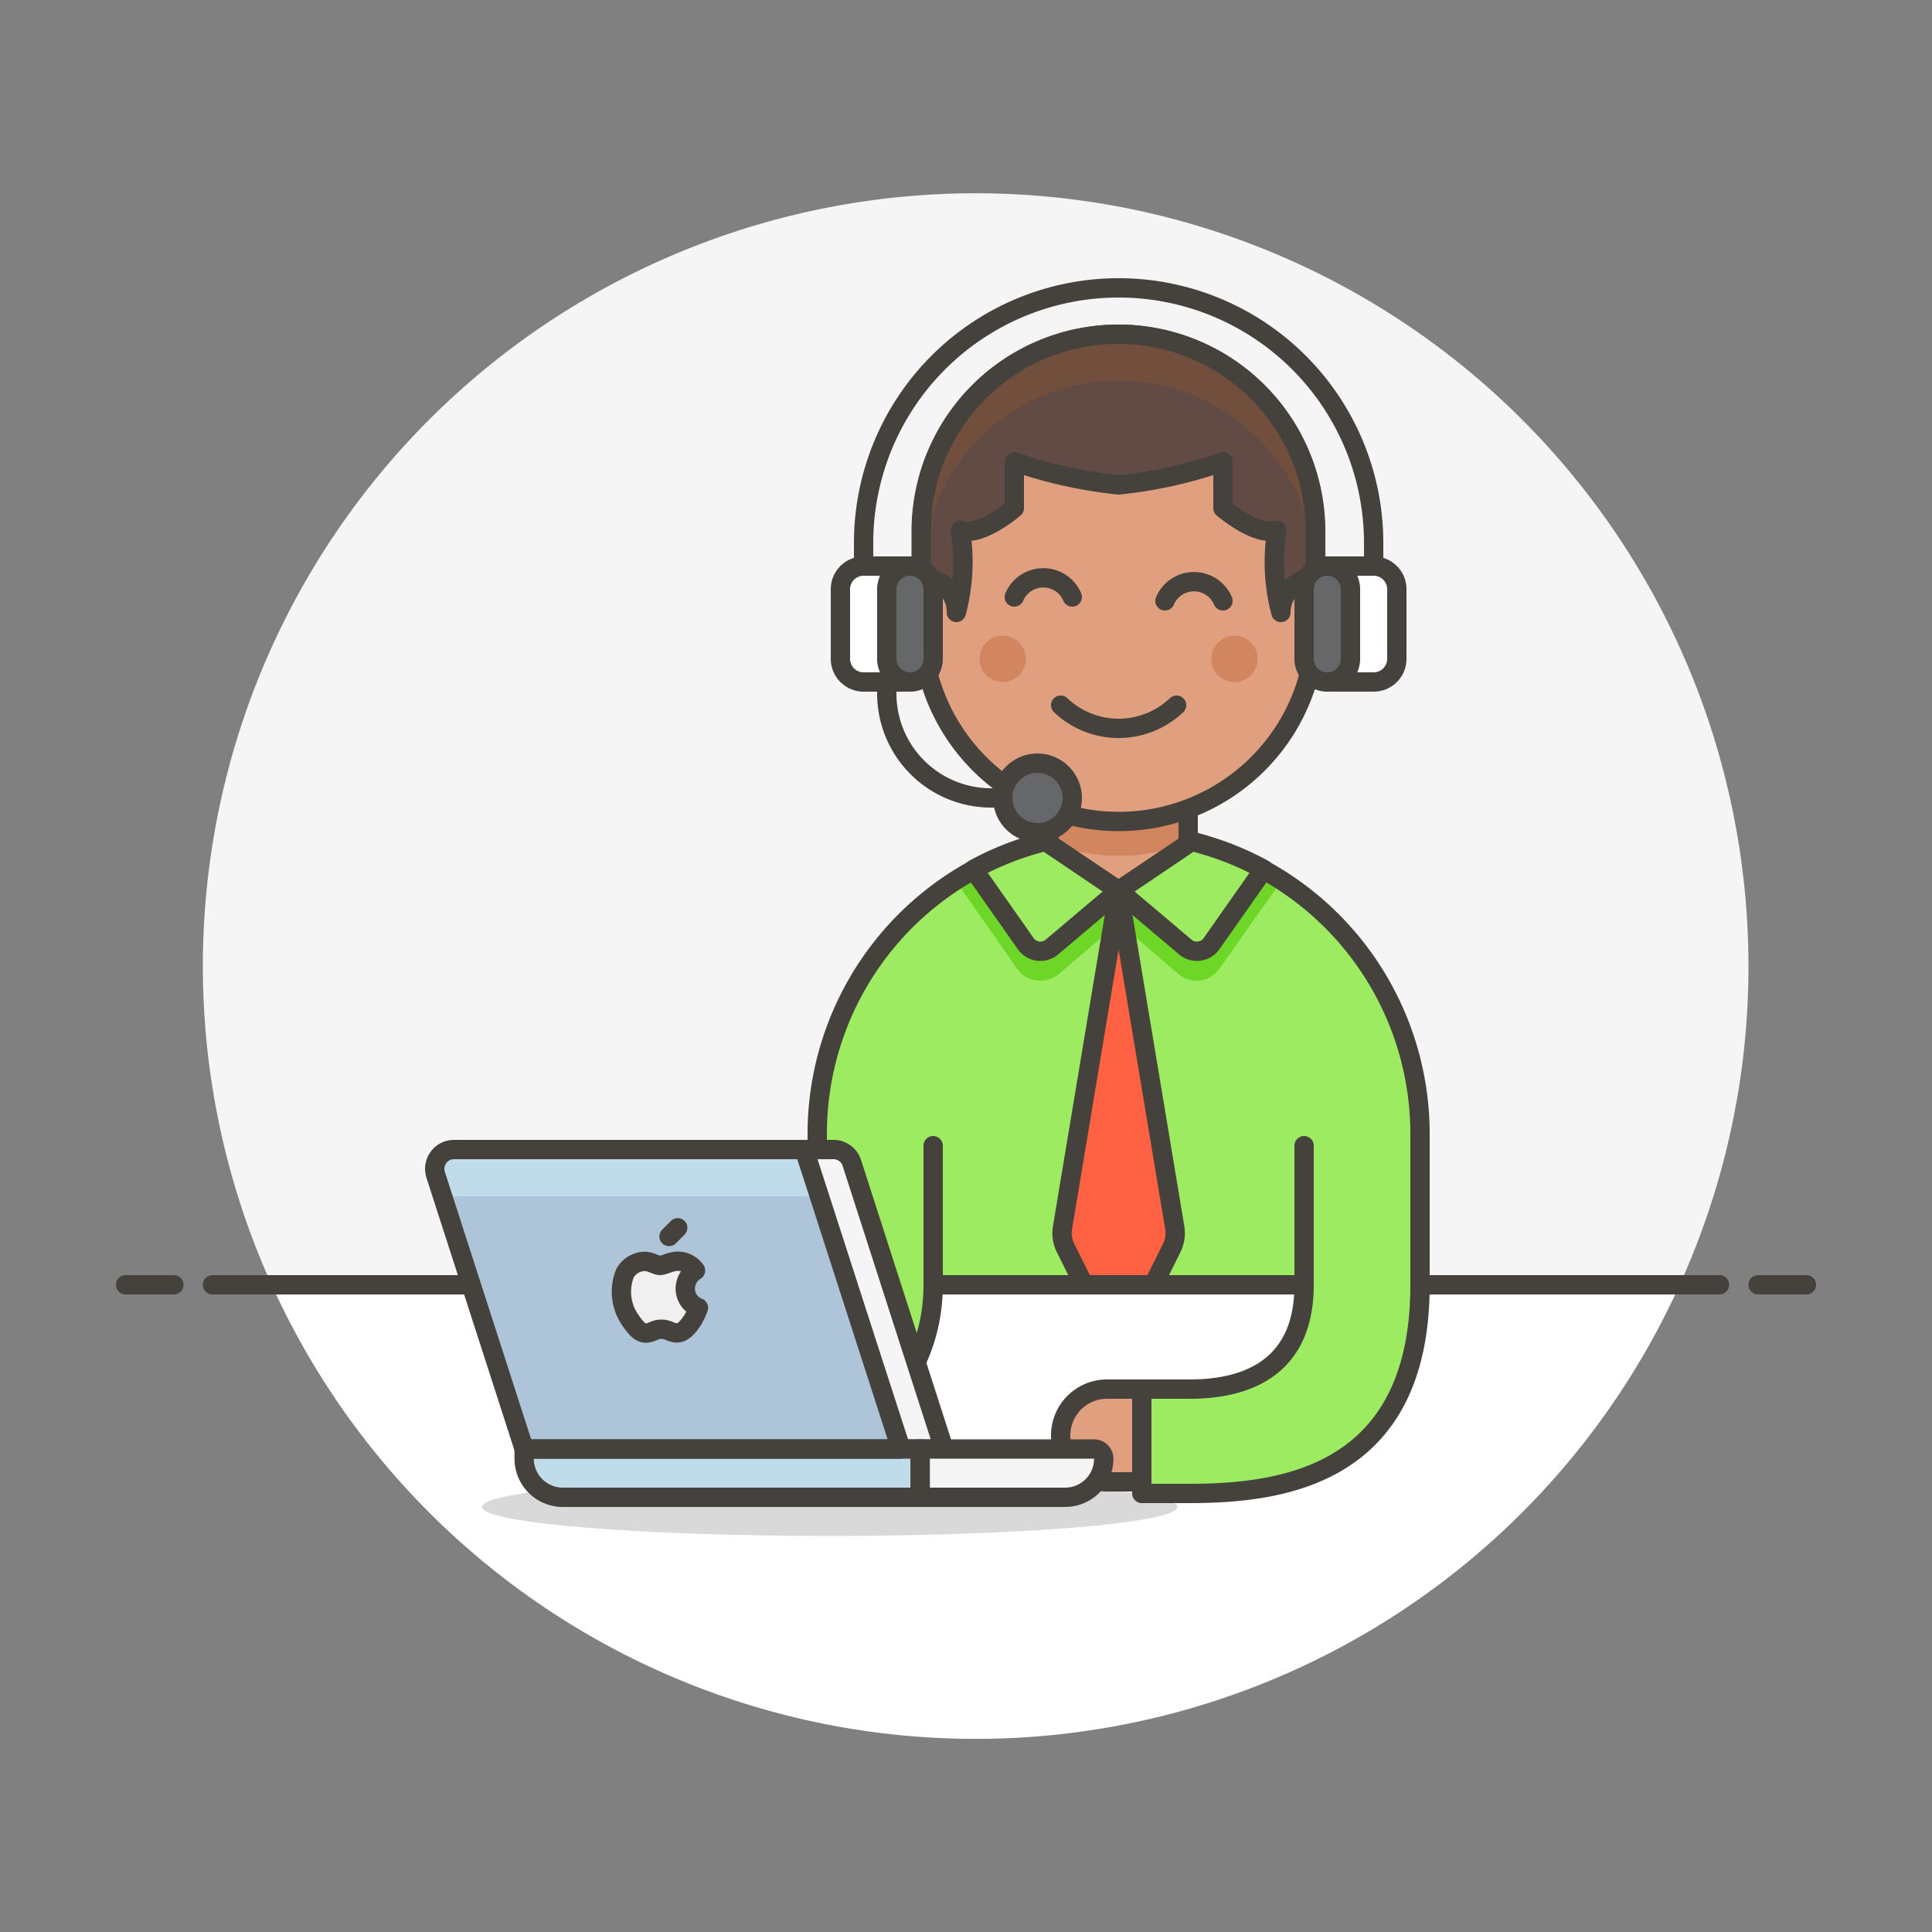 <svg id="Layer_1" data-name="Layer 1" xmlns="http://www.w3.org/2000/svg" viewBox="0 0 100 100"><rect x="0" y="0" width="100" height="100" fill="#808080" stroke="none"/><defs><style>.cls-1,.cls-16{fill:#f5f5f5;}.cls-14,.cls-2{fill:#fff;}.cls-21,.cls-3{fill:none;}.cls-10,.cls-11,.cls-14,.cls-15,.cls-16,.cls-19,.cls-20,.cls-21,.cls-3,.cls-9{stroke:#45413c;stroke-linejoin:round;}.cls-10,.cls-11,.cls-14,.cls-15,.cls-3,.cls-9{stroke-linecap:round;}.cls-4{fill:#020202;opacity:0.15;}.cls-10,.cls-5{fill:#9ceb60;}.cls-6{fill:#6dd627;}.cls-11,.cls-7{fill:#e09f7e;}.cls-8{fill:#d18660;}.cls-9{fill:#ff6242;}.cls-12{fill:#614b44;}.cls-13{fill:#724f3d;}.cls-15{fill:#656769;}.cls-17{fill:#adc4d9;}.cls-18,.cls-19{fill:#c0dceb;}.cls-20{fill:#f0f0f0;}</style></defs><title>customer-service-man</title><g id="_Group_" data-name="&lt;Group&gt;"><path class="cls-1" d="M90.5,50A40,40,0,1,0,14.06,66.5H86.94A39.85,39.85,0,0,0,90.5,50Z"/><path class="cls-2" d="M14.06,66.5a40,40,0,0,0,72.88,0Z"/><line class="cls-3" x1="11" y1="66.5" x2="89" y2="66.5"/><line class="cls-3" x1="6.5" y1="66.5" x2="9" y2="66.5"/><line class="cls-3" x1="91" y1="66.5" x2="93.5" y2="66.5"/></g><ellipse class="cls-4" cx="42.94" cy="78" rx="18" ry="1.5"/><path class="cls-5" d="M57.9,43.1A15.59,15.59,0,0,0,42.3,58.7v4.2c0,7.91-2.81,9-5.92,9H33.9v5.4h2.48c4.35,0,11.92-3.63,11.92-10.8H67.5c0,4.57-3.36,5.4-5.92,5.4H59.1v5.4h2.48c4.92,0,11.92-1,11.92-10.8V58.7A15.59,15.59,0,0,0,57.9,43.1Z"/><path class="cls-6" d="M53.87,50.76a1.44,1.44,0,0,0,.93-.34l3.1-2.66L61,50.42a1.44,1.44,0,0,0,2.1-.26l3.24-4.58a15.55,15.55,0,0,0-6.24-2.33l-5.43.19a15.26,15.26,0,0,0-5.21,2.14l.2.29,3,4.29A1.44,1.44,0,0,0,53.87,50.76Z"/><path class="cls-3" d="M57.9,43.1A15.59,15.59,0,0,0,42.3,58.7v4.2c0,7.91-2.81,9-5.92,9H33.9v5.4h2.48c4.35,0,11.92-3.63,11.92-10.8H67.5c0,4.57-3.36,5.4-5.92,5.4H59.1v5.4h2.48c4.92,0,11.92-1,11.92-10.8V58.7A15.59,15.59,0,0,0,57.9,43.1Z"/><polygon class="cls-7" points="61.5 43.7 57.9 46.1 54.3 43.7 54.3 40.7 61.5 40.7 61.5 43.7"/><path class="cls-8" d="M54.3,43.57l.27.13a9.54,9.54,0,0,0,6.66,0l.27-.13V40.7H54.3Z"/><polygon class="cls-3" points="61.5 43.7 57.9 46.1 54.3 43.7 54.3 40.7 61.5 40.7 61.5 43.7"/><path class="cls-9" d="M57.9,46.1,55,63.51a1.74,1.74,0,0,0,.17,1.12l.93,1.87h3.6l.93-1.87a1.74,1.74,0,0,0,.17-1.12Z"/><path class="cls-10" d="M62.69,48.87,65.41,45a15.45,15.45,0,0,0-3.73-1.45L57.9,46.1,61.33,49A.93.93,0,0,0,62.69,48.87Z"/><path class="cls-10" d="M53.11,48.87,50.39,45a15.45,15.45,0,0,1,3.73-1.45L57.9,46.1,54.47,49A.93.93,0,0,1,53.11,48.87Z"/><line class="cls-3" x1="48.3" y1="59.3" x2="48.3" y2="66.5"/><line class="cls-3" x1="67.5" y1="59.3" x2="67.5" y2="66.5"/><path class="cls-11" d="M59.1,76.7H57.3a2.4,2.4,0,1,1,0-4.8h1.8Z"/><path class="cls-11" d="M33.9,76.7H32.1a2.4,2.4,0,1,1,0-4.8h1.8Z"/><path class="cls-11" d="M68.1,29.9V27.5a10.2,10.2,0,1,0-20.4,0v2.4a1.81,1.81,0,0,0-1.8,1.8v.6a1.81,1.81,0,0,0,1.8,1.8l.17,0a10.19,10.19,0,0,0,20.07,0l.16,0a1.8,1.8,0,0,0,1.8-1.8v-.6A1.8,1.8,0,0,0,68.1,29.9Z"/><circle class="cls-8" cx="51.9" cy="34.1" r="1.2"/><circle class="cls-8" cx="63.9" cy="34.1" r="1.2"/><path class="cls-3" d="M54.9,36.5a4.35,4.35,0,0,0,6,0"/><path class="cls-3" d="M63.3,31.1a1.63,1.63,0,0,0-3,0"/><path class="cls-3" d="M55.5,30.9a1.63,1.63,0,0,0-3,0"/><path class="cls-12" d="M49.5,31.7a10.14,10.14,0,0,0,.21-4.25c1.06.35,2.79-1.15,2.79-1.15V23.9a24,24,0,0,0,5.4,1.2,23.83,23.83,0,0,0,5.4-1.2v2.4s1.74,1.5,2.79,1.15a10.14,10.14,0,0,0,.21,4.25A1.78,1.78,0,0,1,68.64,30l0,0a1.74,1.74,0,0,0-.56-.1V27.5a10.2,10.2,0,1,0-20.4,0v2.4a1.74,1.74,0,0,0-.56.1l0,0A1.77,1.77,0,0,1,49.5,31.7Z"/><path class="cls-13" d="M57.9,19.7A10.2,10.2,0,0,1,68.1,29.9V27.5a10.2,10.2,0,1,0-20.4,0v2.4A10.2,10.2,0,0,1,57.9,19.7Z"/><path class="cls-3" d="M49.5,31.7a10.14,10.14,0,0,0,.21-4.25c1.06.35,2.79-1.15,2.79-1.15V23.9a24,24,0,0,0,5.4,1.2,23.83,23.83,0,0,0,5.4-1.2v2.4s1.74,1.5,2.79,1.15a10.14,10.14,0,0,0,.21,4.25A1.78,1.78,0,0,1,68.64,30l0,0a1.74,1.74,0,0,0-.56-.1V27.5a10.2,10.2,0,1,0-20.4,0v2.4a1.74,1.74,0,0,0-.56.1l0,0A1.77,1.77,0,0,1,49.5,31.7Z"/><path class="cls-3" d="M45.9,34.1v1.8a5.4,5.4,0,0,0,5.4,5.4h.6"/><path class="cls-3" d="M44.7,31.1v-3a13.2,13.2,0,1,1,26.4,0v2.4"/><path class="cls-14" d="M44.7,29.3h2.4a0,0,0,0,1,0,0v6a0,0,0,0,1,0,0H44.7a1.2,1.2,0,0,1-1.2-1.2V30.5A1.2,1.2,0,0,1,44.7,29.3Z"/><path class="cls-15" d="M45.9,34.1a1.2,1.2,0,1,0,2.4,0V30.5a1.2,1.2,0,1,0-2.4,0Z"/><path class="cls-14" d="M69.9,29.3h2.4a0,0,0,0,1,0,0v6a0,0,0,0,1,0,0H69.9a1.2,1.2,0,0,1-1.2-1.2V30.5A1.2,1.2,0,0,1,69.9,29.3Z" transform="translate(141 64.6) rotate(180)"/><path class="cls-15" d="M69.9,34.1a1.2,1.2,0,1,1-2.4,0V30.5a1.2,1.2,0,0,1,2.4,0Z"/><path class="cls-15" d="M55.5,41.3a1.8,1.8,0,1,1-1.8-1.8A1.81,1.81,0,0,1,55.5,41.3Z"/><path class="cls-16" d="M46.63,75h2.23L44.09,60.19a1,1,0,0,0-1-.69h-1.5Z"/><path class="cls-17" d="M27.13,75h19.5l-5-15.5H23.5a1,1,0,0,0-.95,1.31Z"/><path class="cls-18" d="M42.41,61.92H22.91l-.36-1.11a1,1,0,0,1,.95-1.31H41.63Z"/><path class="cls-19" d="M27.13,75h20.5v2.5H29.13a2,2,0,0,1-2-2Z"/><path class="cls-16" d="M47.63,75h9a.5.5,0,0,1,.5.5,2,2,0,0,1-2,2H47.63Z"/><path class="cls-20" d="M35.47,66.7a1.11,1.11,0,0,1,.53-.94,1.13,1.13,0,0,0-.9-.48c-.38,0-.75.22-.94.22s-.49-.22-.81-.21a1.2,1.2,0,0,0-1,.61,2.58,2.58,0,0,0,.31,2.48c.21.3.46.63.78.62s.43-.2.8-.2.49.2.81.19.55-.3.76-.6a3.23,3.23,0,0,0,.34-.7A1.06,1.06,0,0,1,35.47,66.7Z"/><line class="cls-3" x1="34.63" y1="64" x2="35.08" y2="63.55"/><path class="cls-21" d="M27.13,75h19.5l-5-15.5H23.5a1,1,0,0,0-.95,1.31Z"/></svg>
